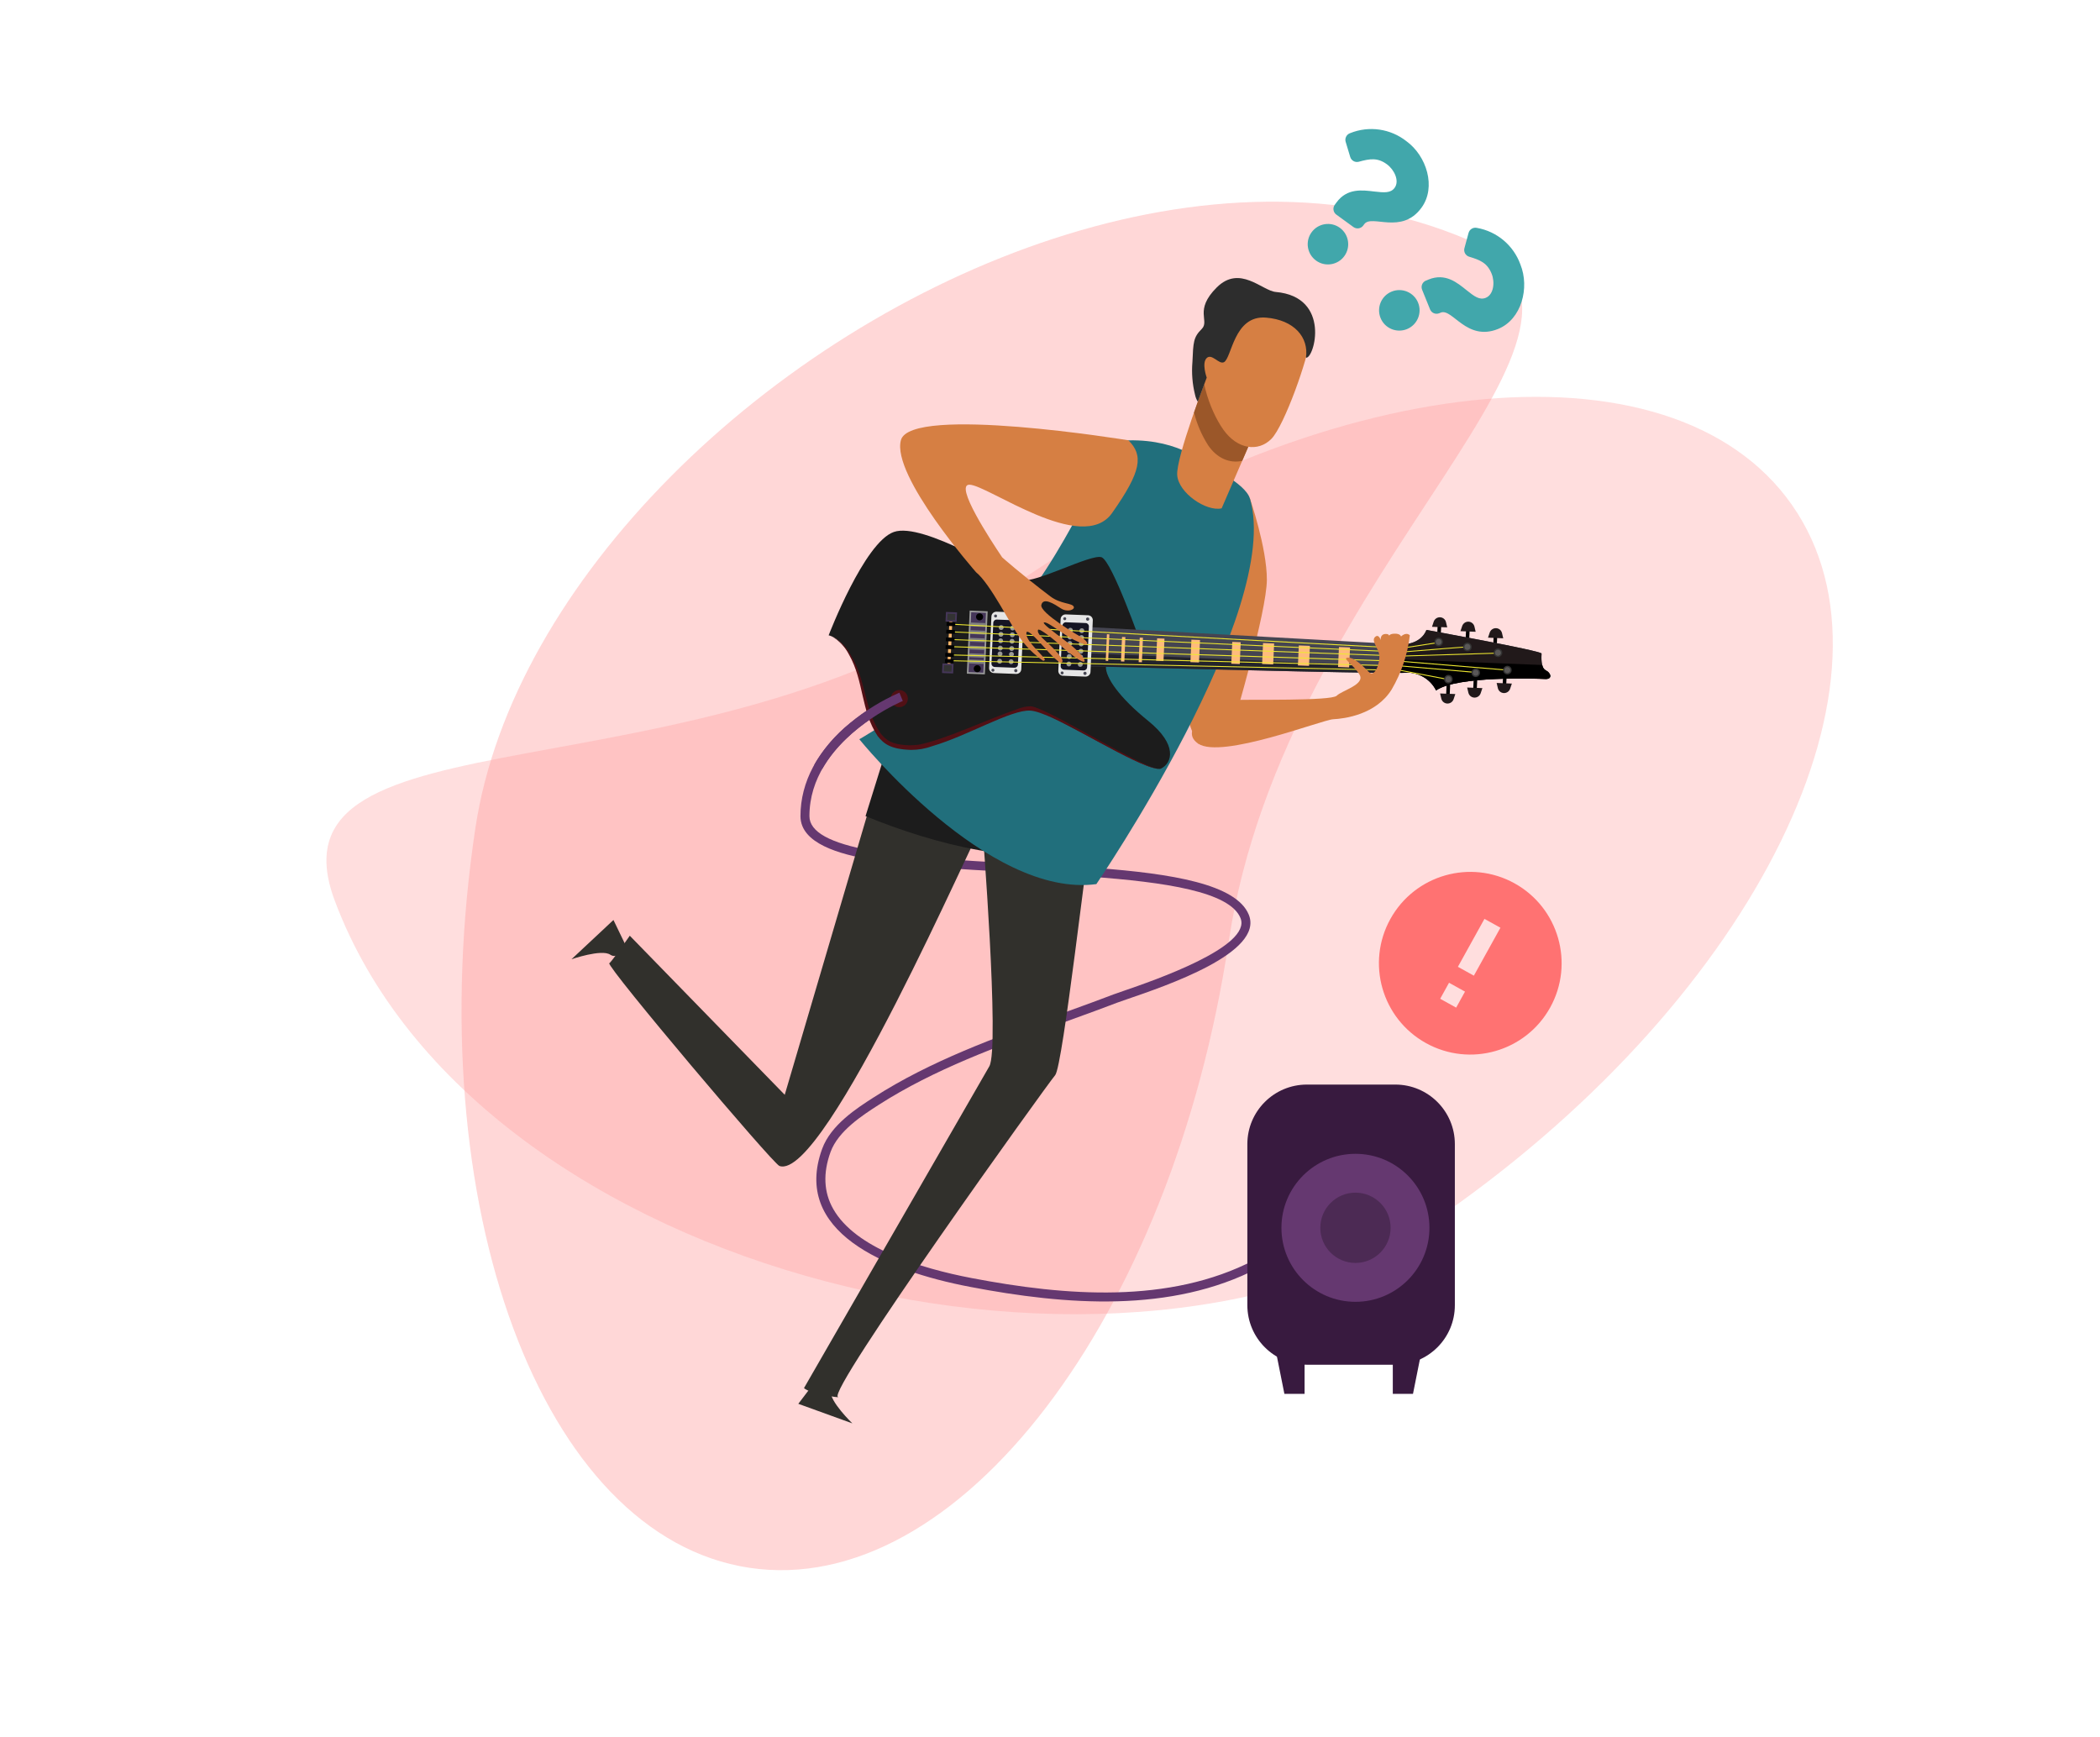 <svg enable-background="new 0 0 583.45 482.6" viewBox="0 0 583.45 482.6" xmlns="http://www.w3.org/2000/svg" xmlns:xlink="http://www.w3.org/1999/xlink"><clipPath id="a"><path d="m109.68 48.8h272.92v318.23h-272.92z"/></clipPath><g transform="translate(-35.832 -198.905)"><path d="m533.67 339.16c33.55 47.86-9.62 135.99-96.42 196.84s-269.01 18.63-308.43-86.89c-20.45-54.75 100.12-25.55 186.93-86.41s184.37-71.39 217.92-23.54z" fill="#fcc" opacity=".65"/><path d="m244.03 634.52c-57.8-8.69-91.89-100.71-76.12-205.54 5.17-34.38 25.45-68.56 54.15-97.53 58.42-58.97 151.79-95.68 221.42-65.99 53.76 22.93-50.51 90.15-66.26 194.98-15.76 104.83-75.39 182.77-133.19 174.08z" fill="#ff9c9c" opacity=".41"/></g><g clip-path="url(#a)" transform="translate(48.106 28.451)"><path d="m221.36 329.1c-23.87-4.57-49.39-15.42-41.05-38.33 2.43-6.68 9.63-11.3 14.4-14.36 15.63-10.04 33.64-16.55 51.06-22.85 16.97-6.14 12.76-4.79 18.32-6.7 8.16-2.81 35.73-12.26 32.45-20.24-6.03-14.63-71.42-10.61-102.8-16.23-8.35-1.5-19.45-4.38-19.45-12.08 0-9.47 4.78-18.42 13.81-25.87 4.15-3.42 8.76-6.26 13.68-8.43l.94 2.31c-.26.11-25.94 10.87-25.94 31.99 0 4.38 5.69 7.52 17.4 9.63 33.41 5.99 97.69.82 104.66 17.74 4.35 10.57-23.03 19.8-33.95 23.55-5.64 1.94-.91.41-18.28 6.69-17.29 6.25-35.16 12.72-50.56 22.6-4.48 2.88-11.26 7.23-13.4 13.11s-1.89 11.2.74 15.83c6.23 10.98 24.34 16.5 38.44 19.2 26.17 5.01 54.94 7.24 78.51-4.98l1.14 2.21c-24.15 12.53-53.38 10.34-80.12 5.21" fill="#653870"/><path d="m299.18 110.11s4.7 13.62 4.69 22.52c-.02 8.9-9.23 39.9-9.23 39.9l-9.83 5.67s-9.17-14.3-1.44-35.19c4.08-11.5 9.38-22.53 15.81-32.9" fill="#d67f43"/><path d="m178.25 355.61-4.56 5.99 15.02 5.44s-6.38-6.13-6.02-9.02c.36-2.9-4.43-2.41-4.44-2.41" fill="#31302c"/><path d="m125.6 233.95-3.27-6.78-11.66 10.91s8.36-2.9 10.77-1.27 4.15-2.85 4.16-2.86" fill="#31302c"/><path d="m255.43 200.12c1.41-6.4-61.78-4.94-61.78-4.94l-23.73 80.56-43.05-44.2s-6.24 8.94-5.75 7.57c-.49 1.37 45.46 55.72 47.32 56.4 12.57 4.56 55.11-94.02 56.35-94.65 0 0 4.9 61.89 1.97 66.97l-51.49 89.4c1.65 1.63 10.43 2.82 9.45 2.47-3.36-1.22 58.17-86.92 60.33-89.4 2.17-2.48 8.97-63.79 10.38-70.18" fill="#31302c"/><path d="m259.5 191.5c1.41-6.4-61.58-11-61.58-11l-5.55 17.81c19.15 7.87 44.32 14.41 62.88 9.08 2.29-8.31 3.92-14.35 4.25-15.89" fill="#1c1c1c"/><path d="m299.18 110.11c-1.3-4.45-12.13-9.33-12.13-9.33s-6.92-7.2-21.64-6.88c-6.02.13-14.15 26.74-31.74 48-16.69 20.17-43.03 35.05-43.03 35.05s35.73 44.31 65.86 40.25c-.01-.02 51.8-75.81 42.68-107.09" fill="#216f7c"/><path d="m287.24 76.28s-8.63 22.29-8.28 27.27c.34 4.98 8.11 10.22 12.35 9.24l8.08-18.69z" fill="#d67f43"/><path d="m297.02 99.6 2.38-5.5-12.15-17.83s-1.74 4.49-3.62 9.89c.8 3.2 2.11 6.24 3.87 9.03 2.52 3.77 6.13 5.17 9.52 4.41" fill="#9b5729"/><path d="m311.3 58.74s4.64 2.95 4.44 7.34c-.2 4.4-6.97 23.77-10.64 27.44s-9.42 2.9-13.32-2.59-7.68-16.38-5.2-24.14 17.03-15.76 24.72-8.05" fill="#d67f43"/><path d="m306.33 52.67c-3.76-.33-9.97-7.64-16.38-1.26s-1.87 9.26-4.19 11.56-2.33 3.67-2.57 9.14c-.26 3.05-.02 6.13.72 9.1.14.69.4 1.36.77 1.96l2.48-6.7s-1.45-4-.02-5.42 3.39 1.82 4.78 1.15c2.22-1.07 2.72-13.13 11.7-12.4 7.85.63 11.95 5.5 11.11 11.14 2.29.39 7.12-16.91-8.4-18.27" fill="#2d2d2d"/><path d="m366.73 151.58.16-3.53.99.04-.16 3.53z"/><path d="m370.52 158.63-.16 3.53-.99-.04.16-3.53z"/><path d="m362.34 159.89-.16 3.53-.99-.04.16-3.53z"/><path d="m354.81 161.55-.16 3.53-.99-.04.16-3.52z"/><path d="m359.07 149.76.16-3.52.99.04-.16 3.53z"/><path d="m351.17 148.55.16-3.52.99.04-.16 3.53z"/><path d="m365.31 148.73.47-1.41c.25-.76.97-1.26 1.77-1.23s1.47.59 1.65 1.36l.34 1.45z" fill="#21191a"/><path d="m371.94 161.48-.47 1.41c-.25.76-.97 1.26-1.77 1.23s-1.47-.59-1.65-1.36l-.34-1.45z" fill="#21191a"/><path d="m363.75 162.74-.47 1.41c-.25.76-.97 1.26-1.77 1.23s-1.47-.59-1.65-1.36l-.34-1.44z" fill="#21191a"/><path d="m356.23 164.39-.47 1.41c-.25.76-.97 1.26-1.77 1.23-.79-.03-1.47-.59-1.65-1.36l-.34-1.44z" fill="#21191a"/><path d="m357.66 146.92.47-1.41c.25-.76.97-1.26 1.76-1.23s1.47.59 1.65 1.36l.34 1.45z" fill="#21191a"/><path d="m349.75 145.71.47-1.42c.25-.76.97-1.26 1.77-1.23s1.47.59 1.65 1.36l.34 1.44z" fill="#21191a"/><path d="m269.05 150.84s-8.2-23.45-11.11-24.46-18.56 7.37-22.11 6.33-27.4-16.24-35.61-13.35c-8.22 2.89-18.1 28.72-18.1 28.72s6.25.89 9.47 15.28c3.21 14.39 6.49 15.67 13.41 15.95s29.12-11.07 33.22-10.91 33.08 18.26 36.23 16.71 4.66-6.63-3.52-13.24-11.91-12.16-11.78-15.11c.14-2.95 9.9-5.91 9.9-5.92" fill="#1c1c1c"/><path d="m341.52 150.6s5.04.11 6.69-4.02c0 0 32.01 5.79 31.98 6.56s-.26 4.01 1.16 4.67c1.43.66 1.94 2.48-.11 2.39s-24.52-.96-30.36 3.18c-1.69-3.36-5.29-5.31-9.03-4.9-6.85.33-88.15-1.82-88.15-1.82l.49-10.9z" fill="#454551"/><path d="m341.86 158.49.07-1.64-88.06-3.81-.16 3.63s58.16 1.54 80.24 1.82z" fill="#23232b"/><path d="m350.88 163.38c5.83-4.14 28.3-3.26 30.36-3.18s1.53-1.74.11-2.39c-1.43-.65-1.2-3.9-1.16-4.67.03-.77-31.98-6.56-31.98-6.56-1.63 4.13-6.69 4.02-6.69 4.02l-.16-.01-.35 7.93c.36 0 .64-.01.86-.02 3.72-.43 7.32 1.53 9.01 4.88" fill="#21191a"/><path d="m381.35 157.81c-.53-.33-.89-.88-.98-1.49l-39.19-1.54-.16 3.73c.36 0 .64-.01.86-.02 3.74-.42 7.34 1.54 9.03 4.9 5.83-4.14 28.3-3.26 30.36-3.18s1.51-1.74.08-2.4"/><path d="m336.44 157.08.23-5.26 3.2.13-.23 5.26z" fill="#ffbb7d"/><path d="m323.65 156.88.25-5.56 3.08.12-.25 5.56z" fill="#ffbb7d"/><path d="m312.5 156.44.25-5.56 3.08.12-.25 5.56z" fill="#ffbb7d"/><path d="m302.55 156.04.26-5.82 3.08.12-.26 5.82z" fill="#ffbb7d"/><path d="m293.99 155.97.27-6.07 2.35.09-.27 6.07z" fill="#ffbb7d"/><path d="m282.63 155.53.28-6.24 2.39.09-.28 6.24z" fill="#ffbb7d"/><path d="m273.1 155.15.28-6.24 2.05.08-.28 6.24z" fill="#ffbb7d"/><path d="m268.25 155.52.3-6.8.9.03-.3 6.8z" fill="#ffbb7d"/><path d="m263.33 155.33.3-6.8.94.04-.3 6.8z" fill="#ffbb7d"/><path d="m259.1 155.16.33-7.4.68.03-.33 7.4z" fill="#ffbb7d"/><path d="m245.93 157.9.64-14.32c.03-.76.67-1.34 1.43-1.32l6.2.24c.75.03 1.34.66 1.31 1.41v.01l-.64 14.32c-.03.76-.67 1.34-1.43 1.31l-6.2-.24c-.76-.01-1.34-.65-1.31-1.41 0 .01 0 .01 0 0" fill="#e6e6e6"/><path d="m246.58 156.64.5-11.29c.02-.52.46-.92.98-.9l5.47.21c.52.02.92.45.9.97v.01l-.5 11.29c-.02.52-.46.92-.98.9l-5.47-.21c-.51-.02-.91-.45-.9-.98.01.01.01.01 0 0" fill="#151523"/><g fill="#999"><path d="m252.43 147.47c-.37-.01-.67-.32-.65-.7v-.01c.02-.38.33-.67.71-.65.37.01.66.32.65.69v.01c-.02.38-.33.67-.71.66"/><path d="m249.25 147.34c-.37-.01-.66-.32-.65-.69v-.01c.02-.38.33-.67.71-.65.37.01.67.32.65.7v.01c-.01.36-.33.66-.71.64"/><path d="m252.34 149.36c-.37-.01-.66-.32-.65-.69v-.01c.02-.38.33-.67.71-.65.37.01.66.32.65.69v.01c-.01.37-.33.66-.71.65"/><path d="m249.17 149.24c-.37-.01-.67-.32-.65-.7v-.01c.02-.38.33-.67.71-.65.37.01.67.32.65.7v.01c-.02.37-.33.67-.71.65"/><path d="m252.26 151.15c-.37-.01-.66-.32-.65-.69v-.01c.02-.38.33-.67.71-.65.37.01.66.32.65.69v.01c-.01.38-.33.67-.71.65"/><path d="m249.09 151.03c-.37-.01-.67-.32-.65-.7v-.01c.02-.38.33-.67.71-.65.37.01.67.32.65.7v.01c-.02.37-.33.66-.71.65"/><path d="m252.17 153.17c-.37-.01-.66-.32-.65-.69v-.01c.02-.38.33-.67.71-.65.37.01.67.32.65.7v.01c-.01.36-.33.66-.71.64"/><path d="m249 153.05c-.37-.01-.66-.32-.65-.69v-.01c.02-.38.33-.67.71-.65.37.01.66.32.65.69v.01c-.02.37-.33.66-.71.65"/><path d="m252.1 154.78c-.37-.01-.66-.32-.65-.69v-.01c.02-.38.33-.67.71-.65.37.01.67.32.65.7v.01c-.02.36-.33.65-.71.64"/><path d="m248.93 154.65c-.37-.01-.66-.32-.65-.69v-.01c.02-.38.33-.67.71-.65.37.01.67.32.65.7v.01c-.02.36-.33.65-.71.64"/><path d="m252.01 156.83c-.37-.01-.67-.32-.65-.7v-.01c.02-.38.33-.67.71-.65.37.01.67.32.65.7v.01c-.02.37-.33.66-.71.65"/><path d="m248.84 156.71c-.37-.01-.66-.32-.65-.69v-.01c.02-.38.33-.67.71-.65.37.01.66.32.65.69v.01c-.02.37-.33.66-.71.65"/></g><path d="m254.06 144.02c-.25-.01-.44-.22-.43-.47.01-.25.22-.44.47-.43s.44.22.43.47c-.01.25-.22.44-.47.43" fill="#454551"/><path d="m247.7 143.87c-.23-.01-.41-.2-.4-.43.01-.23.2-.41.43-.4s.41.2.4.43c-.01.23-.2.41-.43.4" fill="#454551"/><path d="m253.32 159.09c-.25-.01-.44-.22-.43-.47.01-.25.22-.44.47-.43s.44.22.43.47c-.01.25-.22.45-.47.43" fill="#454551"/><path d="m246.97 158.94c-.23-.01-.41-.2-.4-.43.01-.23.2-.41.43-.4s.41.2.4.43v.01c-.01.22-.2.39-.43.39" fill="#454551"/><path d="m226.7 157.15.64-14.32c.03-.76.67-1.34 1.43-1.32l6.2.24c.75.03 1.34.66 1.31 1.41v.01l-.64 14.32c-.03.76-.67 1.34-1.43 1.31l-6.2-.24c-.75-.03-1.34-.66-1.31-1.41z" fill="#e6e6e6"/><path d="m227.36 155.89.5-11.29c.02-.52.46-.92.98-.9l5.47.21c.52.02.92.45.9.97v.01l-.5 11.29c-.02.52-.46.92-.98.9l-5.47-.21c-.52-.02-.92-.46-.9-.98z" fill="#151523"/><path d="m233.2 146.72c-.37-.01-.66-.32-.65-.69v-.01c.02-.38.33-.67.71-.65.37.01.67.32.65.7v.01c-.02.36-.33.65-.71.64" fill="#999"/><path d="m230.03 146.59c-.37-.01-.66-.32-.65-.69v-.01c.02-.38.33-.67.71-.65.37.01.66.32.65.69v.01c-.02.37-.33.66-.71.65" fill="#999"/><path d="m233.12 148.61c-.37-.01-.67-.32-.65-.7v-.01c.02-.38.33-.67.71-.65.37.01.66.32.65.69v.01c-.02.38-.34.67-.71.66" fill="#999"/><path d="m229.95 148.48c-.37-.01-.67-.32-.65-.7v-.01c.02-.38.33-.67.71-.65.37.01.67.32.65.7v.01c-.02.37-.34.66-.71.65" fill="#999"/><path d="m233.04 150.4c-.37-.01-.66-.32-.65-.69v-.01c.02-.38.33-.67.71-.65.37.01.66.32.65.69v.01c-.02.37-.34.66-.71.65" fill="#999"/><path d="m229.87 150.27c-.37-.01-.66-.32-.65-.69v-.01c.02-.38.33-.67.71-.65.37.01.66.32.65.69v.01c-.02.37-.34.66-.71.65" fill="#999"/><path d="m232.95 152.42c-.37-.01-.66-.32-.65-.69v-.01c.02-.38.33-.67.71-.65.37.01.67.32.65.7v.01c-.02.36-.34.65-.71.64" fill="#999"/><path d="m229.78 152.3c-.37-.01-.67-.32-.65-.7v-.01c.02-.38.33-.67.71-.65.37.01.66.32.65.69v.01c-.02.38-.34.67-.71.66" fill="#999"/><path d="m232.88 154.02c-.37-.01-.66-.32-.65-.69v-.01c.02-.38.33-.67.71-.65.37.01.67.32.65.7v.01c-.02.36-.34.66-.71.64" fill="#999"/><path d="m229.71 153.9c-.37-.01-.66-.32-.65-.69v-.01c.02-.38.33-.67.71-.65.37.01.66.32.65.69v.01c-.02.37-.34.66-.71.65" fill="#999"/><path d="m232.79 156.08c-.37-.01-.66-.32-.65-.69v-.01c.02-.38.33-.67.71-.65.37.01.66.32.65.69v.01c-.02.37-.34.66-.71.65" fill="#999"/><path d="m229.61 155.95c-.37-.01-.66-.32-.65-.69v-.01c.02-.38.33-.67.71-.65.37.01.66.32.65.69v.01c-.01.37-.33.67-.71.65" fill="#999"/><path d="m234.83 143.28c-.25-.01-.44-.22-.43-.47.01-.25.22-.44.47-.43s.44.22.43.47c-.01.24-.22.43-.47.43" fill="#454551"/><path d="m228.47 143.12c-.23-.01-.41-.2-.4-.43.01-.23.21-.41.44-.4s.41.2.4.43c-.01.23-.2.41-.44.4" fill="#454551"/><path d="m234.1 158.34c-.25-.01-.44-.22-.43-.47.01-.25.22-.44.47-.43s.44.22.43.47c-.01.25-.22.44-.47.43" fill="#454551"/><path d="m227.74 158.18c-.23-.01-.41-.2-.4-.43.01-.23.2-.41.44-.4.23.01.41.2.4.43-.01.23-.21.41-.44.4" fill="#454551"/><path d="m221.3 141.2 5 .2-.78 17.53-5-.2z" fill="#999"/><path d="m220.99 158.3.74-16.63 4.1.16-.74 16.63z" fill="#453659"/><path d="m221.56 145.58.05-1.06 4.13.16-.05 1.06z" fill="#808080"/><path d="m221.46 147.72.05-1.06 4.13.16-.05 1.06z" fill="#808080"/><path d="m221.37 149.85.05-1.06 4.13.16-.05 1.06z" fill="#808080"/><path d="m221.27 152 .05-1.06 4.13.16-.05 1.06z" fill="#808080"/><path d="m221.18 154.13.05-1.06 4.13.16-.05 1.06z" fill="#808080"/><path d="m221.09 155.87.05-1.06 4.13.16-.05 1.06z" fill="#808080"/><path d="m224.69 143.68c-.41.35-1.03.31-1.38-.1s-.31-1.03.1-1.38 1.03-.31 1.38.1c.36.41.31 1.03-.1 1.38"/><path d="m216.82 143.71c-.41.35-1.03.31-1.38-.1s-.31-1.03.1-1.38 1.03-.31 1.38.1c.36.41.31 1.03-.1 1.38" fill="#ffb769"/><path d="m224.05 158.08c-.41.35-1.03.31-1.38-.1s-.31-1.03.1-1.38 1.03-.31 1.38.1c.35.41.31 1.02-.1 1.38"/><path d="m215.06 157.71.65-14.58.82.03-.65 14.58z" fill="#ffb769"/><path d="m214.59 144.24.12-2.66 3.08.12-.12 2.66z" fill="#453659"/><path d="m215.14 142.05 2.18.08-.08 1.76-2.18-.08z" fill="#333"/><path d="m215.85 158.01c-.41.35-1.03.31-1.38-.1s-.31-1.03.1-1.38 1.03-.31 1.38.1c.36.41.31 1.03-.1 1.38" fill="#ffb769"/><path d="m213.62 158.55.12-2.66 3.08.12-.12 2.66z" fill="#453659"/><path d="m214.16 156.35 2.18.08-.08 1.76-2.18-.08z" fill="#333"/><path d="m215.14 149.21c0-.07.06-.13.13-.12l125.94 4.63 26.44-.81c.07 0 .13.05.13.12 0 .07-.06.13-.13.13l-26.45.81-125.95-4.63c-.06 0-.12-.06-.11-.13-.01 0-.01 0 0 0z" fill="#eee830"/><path d="m215.54 147.08c0-.07.06-.13.14-.12l125.59 5.64c.71-.06 17.69-1.45 18.25-1.43.07 0 .13.06.12.13 0 .07-.06.13-.13.12-.43-.02-12.11.93-18.23 1.43l-125.61-5.64c-.08 0-.13-.06-.13-.13z" fill="#eee830"/><path d="m215.33 144.93c.01-.07.07-.12.14-.12l125.83 6.72 10.36-1.6c.07-.01.13.04.15.1.01.07-.04.14-.11.15l-10.39 1.61h-.01l-125.85-6.72c-.07 0-.13-.06-.12-.14 0 .01 0 .01 0 0" fill="#eee830"/><path d="m215.05 151.18c0-.07.06-.13.13-.12l125.96 4.1 29.43 2.44c.07.01.12.07.12.14-.01.07-.07.12-.14.12l-29.42-2.44-125.96-4.1c-.07 0-.12-.06-.12-.14 0 .01 0 .01 0 0z" fill="#eee830"/><path d="m215.59 153.51c0-.07.06-.12.13-.12l125.37 3.06 20.83 1.8c.07.01.12.07.12.14-.01.07-.07.12-.14.12l-20.82-1.8-125.36-3.06c-.08-.01-.13-.07-.13-.14z" fill="#eee830"/><path d="m215.52 155.12c0-.07.06-.13.13-.12l125.38 2.69 13.28 2.53c.07.02.11.09.1.16-.02.07-.08.11-.14.1l-13.27-2.54-125.36-2.69c-.07 0-.12-.06-.12-.13z" fill="#eee830"/><path d="m214.87 145.45.05-1.06 2.4.09-.05 1.06z"/><path d="m214.78 147.58.05-1.06 2.4.09-.05 1.06z"/><path d="m214.68 149.71.05-1.06 2.4.09-.05 1.06z"/><path d="m214.59 151.86.05-1.06 2.4.09-.05 1.06z"/><path d="m214.49 154 .05-1.06 2.4.09-.05 1.06z"/><path d="m214.41 155.73.05-1.06 2.4.09-.05 1.06z"/><path d="m368.03 154.12c-.66-.03-1.17-.58-1.14-1.24 0 0 0 0 0-.01.03-.66.59-1.18 1.25-1.15s1.17.58 1.14 1.24v.01c-.03.66-.59 1.18-1.25 1.15" fill="#333"/><path d="m368.04 153.76c-.46-.02-.81-.4-.8-.86 0 0 0 0 0-.01.02-.46.41-.82.87-.8s.81.4.8.86v.01c-.02.46-.41.81-.87.8" fill="#595757"/><path d="m370.64 158.94c-.66-.03-1.17-.58-1.14-1.24 0 0 0 0 0-.01.03-.66.59-1.18 1.25-1.15s1.17.58 1.14 1.24v.01c-.03.66-.59 1.17-1.25 1.15" fill="#333"/><path d="m370.65 158.57c-.46-.02-.81-.4-.8-.86 0 0 0 0 0-.01.02-.46.41-.82.87-.8s.81.4.8.86v.01c-.02.46-.41.82-.87.8" fill="#595757"/><path d="m361.85 159.67c-.66-.03-1.17-.58-1.14-1.24 0 0 0 0 0-.01.03-.66.59-1.18 1.25-1.15s1.17.58 1.14 1.24v.01c-.03.66-.59 1.17-1.25 1.15" fill="#333"/><path d="m361.86 159.3c-.46-.02-.81-.4-.8-.86v-.01c.02-.46.41-.82.87-.8s.81.4.8.86v.01c-.02.46-.41.82-.87.8" fill="#595757"/><path d="m354.25 161.47c-.66-.03-1.17-.58-1.14-1.24 0 0 0 0 0-.01.03-.66.59-1.18 1.25-1.15s1.17.58 1.14 1.24v.01c-.03.66-.59 1.18-1.25 1.15" fill="#333"/><path d="m354.26 161.12c-.46-.02-.81-.4-.8-.86v-.01c.02-.46.41-.82.87-.8s.81.4.8.86v.01c-.03.46-.41.81-.87.8" fill="#595757"/><path d="m359.53 152.5c-.66-.03-1.17-.58-1.14-1.24 0 0 0 0 0-.01.03-.66.59-1.18 1.25-1.15s1.17.58 1.14 1.24v.01c-.02.66-.58 1.18-1.25 1.15" fill="#333"/><path d="m359.55 152.13c-.46-.02-.81-.4-.8-.86 0 0 0 0 0-.01.02-.46.41-.82.87-.8s.81.4.8.86v.01c-.02.46-.41.82-.87.8" fill="#595757"/><path d="m351.55 151.12c-.66-.03-1.17-.58-1.14-1.24 0 0 0 0 0-.01.03-.66.59-1.18 1.25-1.15s1.17.58 1.14 1.24v.01c-.03.66-.59 1.18-1.25 1.15" fill="#333"/><path d="m351.57 150.75c-.46-.02-.81-.4-.8-.86 0 0 0 0 0-.01.02-.46.41-.82.87-.8s.81.4.8.86v.01c-.02.46-.41.82-.87.8" fill="#595757"/><path d="m273.82 185.2c-1.18-.22-2.33-.59-3.41-1.12-8.63-3.74-28.16-15.95-32.16-16.3-1.36.05-2.7.35-3.95.89-7.59 2.54-19.88 8.4-27.14 9.79-1.14.15-2.3.2-3.45.14-4.08-.27-5.59-1.37-7.11-3.21-4.66-6.67-3.94-14.79-8.49-22.1-1.17-2.14-2.97-3.88-5.15-4.96 2.08 1.2 3.77 2.99 4.84 5.15 4.16 7.34 3.23 15.49 7.93 22.58 1.7 2.13 3.56 3.68 9.26 3.85 2.04.01 4.06-.35 5.97-1.06 9.76-2.84 21.92-10.22 27.24-9.85 5.76.4 23.01 11.79 32.13 15.26 1.12.47 2.29.78 3.49.94" fill="#511015"/><path d="m343.59 148.1c-.63 5.3-2.35 10.41-5.04 15.01-4.32 6.99-13.08 8.13-16.23 8.28-3.15.16-31.05 11.13-37.51 6.79-6.45-4.34 6.5-11.96 10.26-12.14s26.71.31 28.2-1.18 8.02-3.12 6.34-5.88c-1.68-2.75-4.98-4.62-3.25-4.7s3.98 2.1 5.8 3.94c1.83 1.83 3.24-2.82 2.94-4.77-.27-1.83-2.27-3.82-1.2-4.88s1.61.86 1.61.86-.26-1.65 1.31-1.73c1.43-.07.96.96.96.96s-.33-.96 1.44-1.04c1.76-.09 1.92.78 1.92.78s1.39-1.38 2.45-.33" fill="#d67f43"/><path d="m245.84 150.3c10.36 9.09 8.37 4.12 3 .03-4.9-3.73-7.16-5.35-6.94-5.83.59-.18 1.74.55 5.3 2.98 1.95 1.38 4.09 2.47 6.37 3.22 1.19-.36-.62-1.75-1.71-2.37-.11-.06-11.18-6.51-10.65-8.7.53-2.23 3.59-.26 5.41.94 1.85 1.22 3.98.38 3.59-.46-.48-1.05-3.62-.68-6.49-2.85-8.05-6.1-13.38-10.84-13.38-10.84-3.33-4.94-13.31-20.21-9.12-20.2 5 .01 31.38 19.59 39.64 7.88s8.72-16.03 4.55-20.21c0 0-60.5-9.93-63.21-.05s20.89 36.72 20.89 36.72c3.95 3.19 9.63 14.73 12.14 18.15 1.74 2.48 3.9 4.64 6.39 6.38.17.1.4.05.5-.12.08-.13.07-.29-.02-.41-1.68-2.14-5.79-5.61-4.94-7.47.71-.09 1.71.87 5.02 4.47 1.25 1.49 2.63 2.87 4.13 4.1 2.35.21-1.15-3.41-2.81-4.97-1.7-1.6-3.67-3.12-3.18-4.2.16-.35 2.69 1.32 5.55 3.82" fill="#d67f43"/><path d="m339.57 350.74h-24.58c-9.13 0-16.54-7.41-16.54-16.54v-44.76c0-9.13 7.4-16.54 16.54-16.54h24.57c9.13 0 16.54 7.4 16.54 16.54v44.76c.01 9.14-7.4 16.54-16.53 16.54-.01 0-.01 0 0 0" fill="#381a3f"/><path d="m314.35 358.83h-5.61l-2.7-13.51h8.31z" fill="#381a3f"/><path d="m338.86 358.83h5.61l2.7-13.51h-8.31z" fill="#381a3f"/><path d="m349.04 312.7c0 11.36-9.21 20.56-20.56 20.56-11.36 0-20.56-9.21-20.56-20.56 0-11.36 9.21-20.56 20.56-20.56 11.36-.01 20.56 9.2 20.56 20.56z" fill="#653870"/><path d="m338.25 312.69c0 5.39-4.37 9.77-9.76 9.77s-9.77-4.37-9.77-9.76 4.37-9.77 9.76-9.77c5.39 0 9.77 4.37 9.77 9.76" fill="#4c2a54"/><path d="m204.13 165.66c0 1.32-1.06 2.38-2.38 2.38s-2.38-1.06-2.38-2.38 1.06-2.38 2.38-2.38c1.32 0 2.38 1.06 2.38 2.38" fill="#511015"/><path d="m202.72 166.32-.94-2.31c-4.92 2.17-9.53 5-13.68 8.43-4.03 3.22-7.42 7.17-10 11.64l2.31.99c7.08-12.37 22.11-18.67 22.31-18.75" fill="#653870"/></g><path d="m420.8 245.44c-12.26-6.79-27.7-2.37-34.5 9.89s-2.37 27.7 9.89 34.5c12.26 6.79 27.7 2.37 34.5-9.89 6.79-12.26 2.36-27.7-9.89-34.5zm-16.23 34.53-4.44-2.46 2.46-4.45 4.44 2.46zm4.92-8.88-4.44-2.46 7.38-13.32 4.44 2.46z" fill="#ff7272"/><g fill="#41a7ab"><path d="m390.76 39.24c-4.44-3.5-10.41-4.36-15.66-2.24-.99.35-1.53 1.41-1.23 2.41l1.27 4.21c.31 1.01 1.36 1.6 2.38 1.32 3.15-.87 5.23-1.17 7.8.7 2.02 1.47 3.58 4.59 2.15 6.55-1.08 1.48-2.86 1.35-5.66 1.02-3.28-.39-7.54-1.01-10.5 3.06l-.47.64c-.63.87-.43 2.09.44 2.72l4.76 3.46c.87.63 2.09.44 2.72-.43l.28-.38c2.05-2.82 10.36 3.05 15.9-4.57 4.18-5.73 1.39-14.42-4.18-18.47zm-18.5 24.06c-2.51-1.83-6.03-1.27-7.86 1.24s-1.27 6.03 1.24 7.86 6.03 1.27 7.86-1.24c1.83-2.51 1.27-6.03-1.24-7.86z"/><path d="m422.43 73.51c-1.91-5.32-6.52-9.21-12.09-10.19-1.02-.23-2.04.38-2.32 1.39l-1.15 4.24c-.28 1.02.31 2.08 1.32 2.38 3.13.93 5.05 1.78 6.24 4.73.94 2.32.6 5.79-1.64 6.69-1.7.69-3.14-.36-5.34-2.13-2.57-2.06-5.86-4.85-10.53-2.96l-.74.3c-1 .41-1.47 1.54-1.07 2.54l2.21 5.46c.4 1 1.54 1.48 2.54 1.08l.43-.18c3.23-1.3 7.17 8.07 15.91 4.55 6.58-2.67 8.81-11.51 6.23-17.9zm-28.43 10.61c-1.16-2.88-4.44-4.27-7.33-3.11-2.88 1.16-4.27 4.44-3.11 7.33s4.44 4.27 7.33 3.11c2.88-1.18 4.27-4.45 3.11-7.33z"/></g></svg>